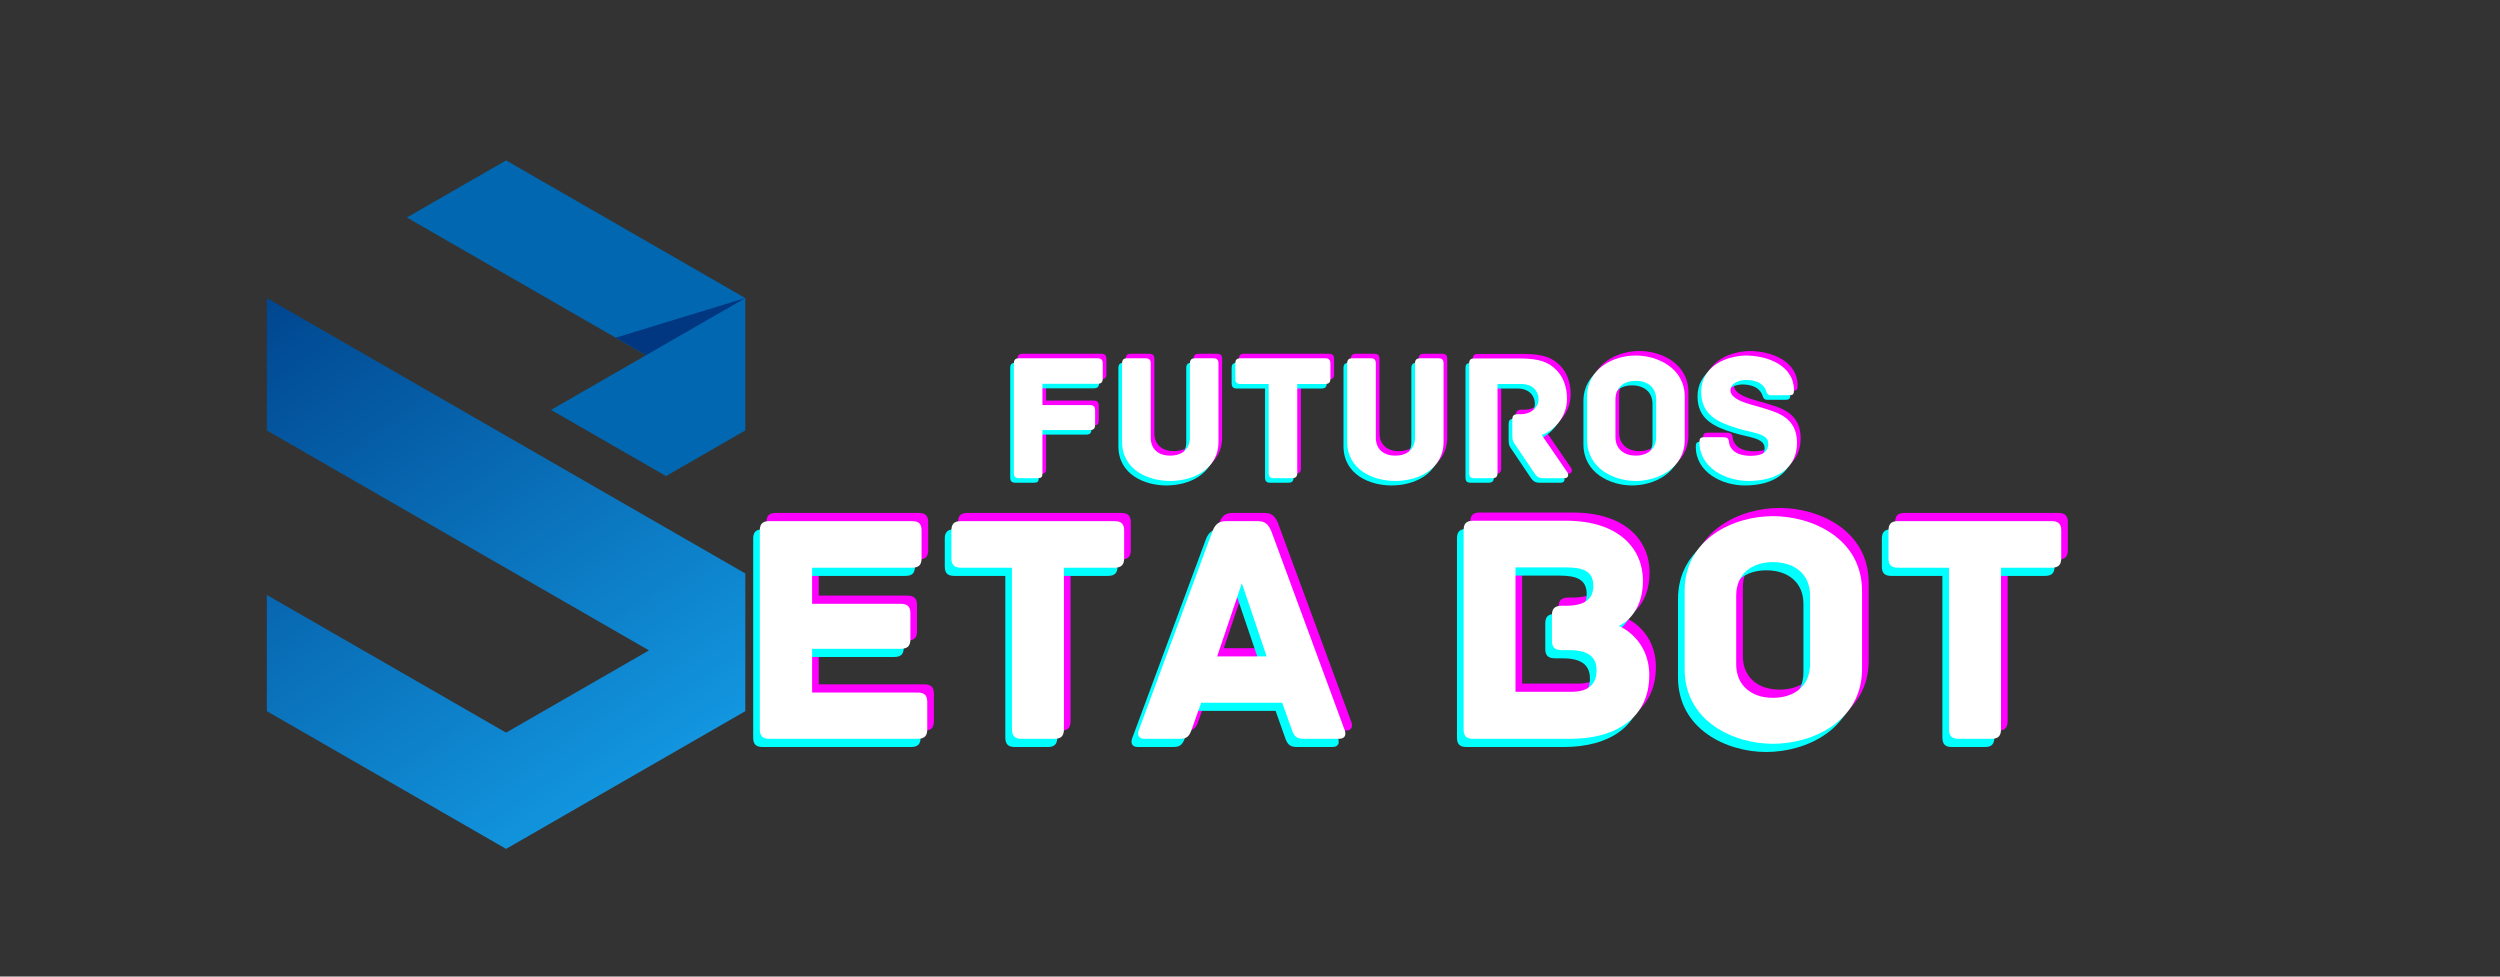 <svg xmlns="http://www.w3.org/2000/svg" xmlns:xlink="http://www.w3.org/1999/xlink" width="512" zoomAndPan="magnify" viewBox="0 0 384 150" height="200" preserveAspectRatio="xMidYMid meet" version="1.0"><rect x="0" y="0" width="384" height="150" fill="#333333" stroke="none"/><defs><g/><clipPath id="68eb31bb1a"><path d="M 62 24.637 L 114.484 24.637 L 114.484 74 L 62 74 Z M 62 24.637 " clip-rule="nonzero"/></clipPath><clipPath id="68fffe8645"><path d="M 40.984 45 L 114.484 45 L 114.484 130.387 L 40.984 130.387 Z M 40.984 45 " clip-rule="nonzero"/></clipPath><clipPath id="43a3c001d2"><path d="M 95.395 77.102 L 40.988 45.785 L 40.988 66.117 L 99.684 99.898 L 77.734 112.535 L 40.988 91.383 L 40.988 109.234 L 77.734 130.387 L 114.48 109.234 L 114.48 88.086 Z M 95.395 77.102 " clip-rule="evenodd"/></clipPath><linearGradient x1="88.8" gradientTransform="matrix(0.007, 0, 0, 0.007, 40.987, 24.635)" y1="3024.586" x2="9252.088" gradientUnits="userSpaceOnUse" y2="16409.352" id="266802c96d"><stop stop-opacity="1" stop-color="rgb(0%, 27.806%, 56.505%)" offset="0"/><stop stop-opacity="1" stop-color="rgb(0.034%, 27.954%, 56.653%)" offset="0.008"/><stop stop-opacity="1" stop-color="rgb(0.101%, 28.25%, 56.949%)" offset="0.016"/><stop stop-opacity="1" stop-color="rgb(0.168%, 28.546%, 57.245%)" offset="0.023"/><stop stop-opacity="1" stop-color="rgb(0.235%, 28.844%, 57.541%)" offset="0.031"/><stop stop-opacity="1" stop-color="rgb(0.302%, 29.14%, 57.837%)" offset="0.039"/><stop stop-opacity="1" stop-color="rgb(0.369%, 29.437%, 58.131%)" offset="0.047"/><stop stop-opacity="1" stop-color="rgb(0.436%, 29.733%, 58.427%)" offset="0.055"/><stop stop-opacity="1" stop-color="rgb(0.504%, 30.031%, 58.723%)" offset="0.062"/><stop stop-opacity="1" stop-color="rgb(0.571%, 30.327%, 59.019%)" offset="0.07"/><stop stop-opacity="1" stop-color="rgb(0.638%, 30.624%, 59.315%)" offset="0.078"/><stop stop-opacity="1" stop-color="rgb(0.705%, 30.92%, 59.612%)" offset="0.086"/><stop stop-opacity="1" stop-color="rgb(0.772%, 31.218%, 59.908%)" offset="0.094"/><stop stop-opacity="1" stop-color="rgb(0.839%, 31.514%, 60.202%)" offset="0.102"/><stop stop-opacity="1" stop-color="rgb(0.906%, 31.812%, 60.498%)" offset="0.109"/><stop stop-opacity="1" stop-color="rgb(0.974%, 32.108%, 60.794%)" offset="0.117"/><stop stop-opacity="1" stop-color="rgb(1.041%, 32.405%, 61.09%)" offset="0.125"/><stop stop-opacity="1" stop-color="rgb(1.108%, 32.701%, 61.386%)" offset="0.133"/><stop stop-opacity="1" stop-color="rgb(1.175%, 32.999%, 61.682%)" offset="0.141"/><stop stop-opacity="1" stop-color="rgb(1.242%, 33.295%, 61.978%)" offset="0.148"/><stop stop-opacity="1" stop-color="rgb(1.309%, 33.591%, 62.273%)" offset="0.156"/><stop stop-opacity="1" stop-color="rgb(1.376%, 33.888%, 62.569%)" offset="0.164"/><stop stop-opacity="1" stop-color="rgb(1.443%, 34.184%, 62.865%)" offset="0.172"/><stop stop-opacity="1" stop-color="rgb(1.511%, 34.482%, 63.161%)" offset="0.18"/><stop stop-opacity="1" stop-color="rgb(1.578%, 34.778%, 63.457%)" offset="0.188"/><stop stop-opacity="1" stop-color="rgb(1.645%, 35.075%, 63.753%)" offset="0.195"/><stop stop-opacity="1" stop-color="rgb(1.712%, 35.371%, 64.047%)" offset="0.203"/><stop stop-opacity="1" stop-color="rgb(1.779%, 35.669%, 64.343%)" offset="0.211"/><stop stop-opacity="1" stop-color="rgb(1.846%, 35.965%, 64.639%)" offset="0.219"/><stop stop-opacity="1" stop-color="rgb(1.913%, 36.263%, 64.935%)" offset="0.227"/><stop stop-opacity="1" stop-color="rgb(1.981%, 36.559%, 65.231%)" offset="0.234"/><stop stop-opacity="1" stop-color="rgb(2.048%, 36.856%, 65.527%)" offset="0.242"/><stop stop-opacity="1" stop-color="rgb(2.115%, 37.152%, 65.823%)" offset="0.25"/><stop stop-opacity="1" stop-color="rgb(2.18%, 37.45%, 66.118%)" offset="0.258"/><stop stop-opacity="1" stop-color="rgb(2.248%, 37.746%, 66.414%)" offset="0.266"/><stop stop-opacity="1" stop-color="rgb(2.315%, 38.042%, 66.71%)" offset="0.273"/><stop stop-opacity="1" stop-color="rgb(2.382%, 38.339%, 67.006%)" offset="0.281"/><stop stop-opacity="1" stop-color="rgb(2.449%, 38.635%, 67.302%)" offset="0.289"/><stop stop-opacity="1" stop-color="rgb(2.516%, 38.933%, 67.598%)" offset="0.297"/><stop stop-opacity="1" stop-color="rgb(2.583%, 39.229%, 67.894%)" offset="0.305"/><stop stop-opacity="1" stop-color="rgb(2.65%, 39.526%, 68.188%)" offset="0.312"/><stop stop-opacity="1" stop-color="rgb(2.718%, 39.822%, 68.484%)" offset="0.32"/><stop stop-opacity="1" stop-color="rgb(2.785%, 40.12%, 68.781%)" offset="0.328"/><stop stop-opacity="1" stop-color="rgb(2.852%, 40.416%, 69.077%)" offset="0.336"/><stop stop-opacity="1" stop-color="rgb(2.919%, 40.714%, 69.373%)" offset="0.344"/><stop stop-opacity="1" stop-color="rgb(2.986%, 41.01%, 69.669%)" offset="0.352"/><stop stop-opacity="1" stop-color="rgb(3.053%, 41.307%, 69.963%)" offset="0.359"/><stop stop-opacity="1" stop-color="rgb(3.12%, 41.603%, 70.259%)" offset="0.367"/><stop stop-opacity="1" stop-color="rgb(3.188%, 41.901%, 70.555%)" offset="0.372"/><stop stop-opacity="1" stop-color="rgb(3.221%, 42.049%, 70.703%)" offset="0.375"/><stop stop-opacity="1" stop-color="rgb(3.255%, 42.197%, 70.851%)" offset="0.383"/><stop stop-opacity="1" stop-color="rgb(3.322%, 42.494%, 71.147%)" offset="0.391"/><stop stop-opacity="1" stop-color="rgb(3.389%, 42.79%, 71.443%)" offset="0.398"/><stop stop-opacity="1" stop-color="rgb(3.456%, 43.086%, 71.739%)" offset="0.406"/><stop stop-opacity="1" stop-color="rgb(3.523%, 43.384%, 72.034%)" offset="0.414"/><stop stop-opacity="1" stop-color="rgb(3.59%, 43.68%, 72.33%)" offset="0.422"/><stop stop-opacity="1" stop-color="rgb(3.658%, 43.977%, 72.626%)" offset="0.43"/><stop stop-opacity="1" stop-color="rgb(3.725%, 44.273%, 72.922%)" offset="0.438"/><stop stop-opacity="1" stop-color="rgb(3.792%, 44.571%, 73.218%)" offset="0.445"/><stop stop-opacity="1" stop-color="rgb(3.859%, 44.867%, 73.514%)" offset="0.453"/><stop stop-opacity="1" stop-color="rgb(3.926%, 45.164%, 73.808%)" offset="0.461"/><stop stop-opacity="1" stop-color="rgb(3.993%, 45.461%, 74.104%)" offset="0.469"/><stop stop-opacity="1" stop-color="rgb(4.06%, 45.758%, 74.4%)" offset="0.477"/><stop stop-opacity="1" stop-color="rgb(4.128%, 46.054%, 74.696%)" offset="0.484"/><stop stop-opacity="1" stop-color="rgb(4.195%, 46.352%, 74.992%)" offset="0.492"/><stop stop-opacity="1" stop-color="rgb(4.262%, 46.648%, 75.288%)" offset="0.5"/><stop stop-opacity="1" stop-color="rgb(4.329%, 46.945%, 75.584%)" offset="0.508"/><stop stop-opacity="1" stop-color="rgb(4.396%, 47.241%, 75.879%)" offset="0.516"/><stop stop-opacity="1" stop-color="rgb(4.463%, 47.537%, 76.175%)" offset="0.523"/><stop stop-opacity="1" stop-color="rgb(4.53%, 47.835%, 76.471%)" offset="0.531"/><stop stop-opacity="1" stop-color="rgb(4.597%, 48.131%, 76.767%)" offset="0.539"/><stop stop-opacity="1" stop-color="rgb(4.663%, 48.428%, 77.063%)" offset="0.547"/><stop stop-opacity="1" stop-color="rgb(4.73%, 48.724%, 77.359%)" offset="0.555"/><stop stop-opacity="1" stop-color="rgb(4.797%, 49.022%, 77.655%)" offset="0.562"/><stop stop-opacity="1" stop-color="rgb(4.865%, 49.318%, 77.95%)" offset="0.57"/><stop stop-opacity="1" stop-color="rgb(4.932%, 49.615%, 78.246%)" offset="0.578"/><stop stop-opacity="1" stop-color="rgb(4.999%, 49.911%, 78.542%)" offset="0.586"/><stop stop-opacity="1" stop-color="rgb(5.066%, 50.209%, 78.838%)" offset="0.594"/><stop stop-opacity="1" stop-color="rgb(5.133%, 50.505%, 79.134%)" offset="0.602"/><stop stop-opacity="1" stop-color="rgb(5.2%, 50.803%, 79.43%)" offset="0.609"/><stop stop-opacity="1" stop-color="rgb(5.267%, 51.099%, 79.724%)" offset="0.617"/><stop stop-opacity="1" stop-color="rgb(5.334%, 51.396%, 80.02%)" offset="0.625"/><stop stop-opacity="1" stop-color="rgb(5.402%, 51.692%, 80.316%)" offset="0.628"/><stop stop-opacity="1" stop-color="rgb(5.435%, 51.842%, 80.464%)" offset="0.633"/><stop stop-opacity="1" stop-color="rgb(5.469%, 51.99%, 80.612%)" offset="0.641"/><stop stop-opacity="1" stop-color="rgb(5.536%, 52.286%, 80.908%)" offset="0.648"/><stop stop-opacity="1" stop-color="rgb(5.603%, 52.582%, 81.204%)" offset="0.656"/><stop stop-opacity="1" stop-color="rgb(5.67%, 52.879%, 81.5%)" offset="0.664"/><stop stop-opacity="1" stop-color="rgb(5.737%, 53.175%, 81.795%)" offset="0.672"/><stop stop-opacity="1" stop-color="rgb(5.804%, 53.473%, 82.091%)" offset="0.68"/><stop stop-opacity="1" stop-color="rgb(5.872%, 53.769%, 82.387%)" offset="0.688"/><stop stop-opacity="1" stop-color="rgb(5.939%, 54.066%, 82.683%)" offset="0.695"/><stop stop-opacity="1" stop-color="rgb(6.006%, 54.362%, 82.979%)" offset="0.703"/><stop stop-opacity="1" stop-color="rgb(6.073%, 54.66%, 83.275%)" offset="0.711"/><stop stop-opacity="1" stop-color="rgb(6.14%, 54.956%, 83.571%)" offset="0.719"/><stop stop-opacity="1" stop-color="rgb(6.207%, 55.254%, 83.865%)" offset="0.727"/><stop stop-opacity="1" stop-color="rgb(6.274%, 55.55%, 84.161%)" offset="0.734"/><stop stop-opacity="1" stop-color="rgb(6.342%, 55.847%, 84.457%)" offset="0.742"/><stop stop-opacity="1" stop-color="rgb(6.409%, 56.143%, 84.753%)" offset="0.75"/><stop stop-opacity="1" stop-color="rgb(6.476%, 56.441%, 85.049%)" offset="0.758"/><stop stop-opacity="1" stop-color="rgb(6.543%, 56.737%, 85.345%)" offset="0.766"/><stop stop-opacity="1" stop-color="rgb(6.61%, 57.033%, 85.64%)" offset="0.773"/><stop stop-opacity="1" stop-color="rgb(6.677%, 57.33%, 85.936%)" offset="0.781"/><stop stop-opacity="1" stop-color="rgb(6.744%, 57.626%, 86.232%)" offset="0.789"/><stop stop-opacity="1" stop-color="rgb(6.812%, 57.924%, 86.528%)" offset="0.797"/><stop stop-opacity="1" stop-color="rgb(6.879%, 58.22%, 86.824%)" offset="0.805"/><stop stop-opacity="1" stop-color="rgb(6.946%, 58.517%, 87.12%)" offset="0.812"/><stop stop-opacity="1" stop-color="rgb(7.013%, 58.813%, 87.416%)" offset="0.82"/><stop stop-opacity="1" stop-color="rgb(7.072%, 59.081%, 87.682%)" offset="0.828"/><stop stop-opacity="1" stop-color="rgb(7.1%, 59.2%, 87.799%)" offset="0.844"/><stop stop-opacity="1" stop-color="rgb(7.1%, 59.2%, 87.799%)" offset="0.875"/><stop stop-opacity="1" stop-color="rgb(7.1%, 59.2%, 87.799%)" offset="1"/></linearGradient><clipPath id="2d769306c1"><path d="M 94 45 L 114.484 45 L 114.484 55 L 94 55 Z M 94 45 " clip-rule="nonzero"/></clipPath></defs><g clip-path="url(#68eb31bb1a)"><path fill="#0067b0" d="M 84.637 62.961 L 102.301 73.125 L 114.48 66.117 L 114.48 45.785 L 77.734 24.637 L 62.492 33.406 L 99.238 54.559 Z M 84.637 62.961 " fill-opacity="1" fill-rule="evenodd"/></g><g clip-path="url(#68fffe8645)"><g clip-path="url(#43a3c001d2)"><path fill="url(#266802c96d)" d="M 40.988 45.785 L 40.988 130.387 L 114.48 130.387 L 114.48 45.785 Z M 40.988 45.785 " fill-rule="nonzero"/></g></g><g clip-path="url(#2d769306c1)"><path fill="#003780" d="M 99.238 54.559 L 114.48 45.785 L 94.566 51.867 Z M 99.238 54.559 " fill-opacity="1" fill-rule="evenodd"/></g><g fill="#ff00ff" fill-opacity="1"><g transform="translate(113.963, 112.223)"><g><path d="M 28 -7.109 L 11.797 -7.109 L 11.797 -13.828 L 25.422 -13.828 C 26.578 -13.828 26.891 -14.391 26.891 -15.297 L 26.891 -19.266 C 26.891 -20.172 26.578 -20.734 25.422 -20.734 L 11.797 -20.734 L 11.797 -26.281 L 27.141 -26.281 C 28.312 -26.281 28.609 -26.844 28.609 -27.75 L 28.609 -31.969 C 28.609 -32.891 28.312 -33.438 27.141 -33.438 L 5.234 -33.438 C 4.062 -33.438 3.766 -32.891 3.766 -31.969 L 3.766 -1.469 C 3.766 -0.562 4.062 0 5.234 0 L 28 0 C 29.172 0 29.484 -0.562 29.484 -1.469 L 29.484 -5.641 C 29.484 -6.562 29.172 -7.109 28 -7.109 Z M 28 -7.109 "/></g></g></g><g fill="#ff00ff" fill-opacity="1"><g transform="translate(145.83, 112.223)"><g><path d="M 26.375 -33.438 L 2.797 -33.438 C 1.625 -33.438 1.328 -32.891 1.328 -31.969 L 1.328 -27.75 C 1.328 -26.844 1.625 -26.281 2.797 -26.281 L 10.625 -26.281 L 10.625 -1.469 C 10.625 -0.312 11.188 0 12.094 0 L 17.125 0 C 18.047 0 18.609 -0.312 18.609 -1.469 L 18.609 -26.281 L 26.375 -26.281 C 27.547 -26.281 27.859 -26.844 27.859 -27.75 L 27.859 -31.969 C 27.859 -32.891 27.547 -33.438 26.375 -33.438 Z M 26.375 -33.438 "/></g></g></g><g fill="#ff00ff" fill-opacity="1"><g transform="translate(175.003, 112.223)"><g><path d="M 32.531 -1.422 L 21.297 -31.875 C 20.844 -32.938 20.328 -33.438 19.219 -33.438 L 14.328 -33.438 C 13.219 -33.438 12.656 -32.938 12.25 -31.875 L 0.969 -1.422 C 0.719 -0.812 0.719 0 1.828 0 L 7.172 0 C 8.281 0 8.688 -0.312 9.094 -1.531 L 10.516 -5.547 L 22.969 -5.547 L 24.391 -1.531 C 24.797 -0.312 25.203 0 26.328 0 L 31.672 0 C 32.781 0 32.781 -0.812 32.531 -1.422 Z M 16.766 -23.891 L 20.578 -12.656 L 12.969 -12.656 Z M 16.766 -23.891 "/></g></g></g><g fill="#ff00ff" fill-opacity="1"><g transform="translate(208.293, 112.223)"><g/></g></g><g fill="#ff00ff" fill-opacity="1"><g transform="translate(222.066, 112.223)"><g><path d="M 27.594 -17.328 C 28.062 -17.531 31.312 -19.156 31.312 -24.297 C 31.312 -29.078 27.75 -33.5 19.469 -33.5 L 5.234 -33.5 C 4.062 -33.5 3.766 -32.938 3.766 -32.016 L 3.766 -1.469 C 3.766 -0.562 4.062 0 5.234 0 L 20.172 0 C 27.25 0 32.281 -3.297 32.281 -9.766 C 32.281 -15.25 28 -17.188 27.594 -17.328 Z M 20.281 -7.219 L 11.734 -7.219 L 11.734 -26.328 L 19.469 -26.328 C 22.109 -26.328 23.688 -25.766 23.688 -23.484 C 23.688 -21.5 22.422 -20.438 19.469 -20.438 L 18.812 -20.438 C 17.641 -20.438 17.328 -19.875 17.328 -18.953 L 17.328 -15.094 C 17.328 -14.188 17.641 -13.625 18.812 -13.625 L 19.969 -13.625 C 22.422 -13.625 24.188 -12.906 24.188 -10.516 C 24.188 -8.234 22.766 -7.219 20.281 -7.219 Z M 20.281 -7.219 "/></g></g></g><g fill="#ff00ff" fill-opacity="1"><g transform="translate(256.983, 112.223)"><g><path d="M 30.047 -10.719 L 30.047 -22.719 C 30.047 -30.75 22.422 -34.203 16.359 -34.203 C 10.312 -34.203 2.797 -30.75 2.797 -22.719 L 2.797 -10.719 C 2.797 -2.688 10.312 0.766 16.359 0.766 C 22.422 0.766 30.047 -2.688 30.047 -10.719 Z M 22.062 -22.016 L 22.062 -11.438 C 22.062 -8.188 19.719 -6.297 16.359 -6.297 C 13.062 -6.297 10.719 -8.188 10.719 -11.438 L 10.719 -22.016 C 10.719 -25.266 13.062 -27.141 16.359 -27.141 C 19.719 -27.141 22.062 -25.266 22.062 -22.016 Z M 22.062 -22.016 "/></g></g></g><g fill="#ff00ff" fill-opacity="1"><g transform="translate(289.764, 112.223)"><g><path d="M 26.375 -33.438 L 2.797 -33.438 C 1.625 -33.438 1.328 -32.891 1.328 -31.969 L 1.328 -27.75 C 1.328 -26.844 1.625 -26.281 2.797 -26.281 L 10.625 -26.281 L 10.625 -1.469 C 10.625 -0.312 11.188 0 12.094 0 L 17.125 0 C 18.047 0 18.609 -0.312 18.609 -1.469 L 18.609 -26.281 L 26.375 -26.281 C 27.547 -26.281 27.859 -26.844 27.859 -27.75 L 27.859 -31.969 C 27.859 -32.891 27.547 -33.438 26.375 -33.438 Z M 26.375 -33.438 "/></g></g></g><g fill="#00ffff" fill-opacity="1"><g transform="translate(111.924, 114.741)"><g><path d="M 28 -7.109 L 11.797 -7.109 L 11.797 -13.828 L 25.422 -13.828 C 26.578 -13.828 26.891 -14.391 26.891 -15.297 L 26.891 -19.266 C 26.891 -20.172 26.578 -20.734 25.422 -20.734 L 11.797 -20.734 L 11.797 -26.281 L 27.141 -26.281 C 28.312 -26.281 28.609 -26.844 28.609 -27.75 L 28.609 -31.969 C 28.609 -32.891 28.312 -33.438 27.141 -33.438 L 5.234 -33.438 C 4.062 -33.438 3.766 -32.891 3.766 -31.969 L 3.766 -1.469 C 3.766 -0.562 4.062 0 5.234 0 L 28 0 C 29.172 0 29.484 -0.562 29.484 -1.469 L 29.484 -5.641 C 29.484 -6.562 29.172 -7.109 28 -7.109 Z M 28 -7.109 "/></g></g></g><g fill="#00ffff" fill-opacity="1"><g transform="translate(143.791, 114.741)"><g><path d="M 26.375 -33.438 L 2.797 -33.438 C 1.625 -33.438 1.328 -32.891 1.328 -31.969 L 1.328 -27.75 C 1.328 -26.844 1.625 -26.281 2.797 -26.281 L 10.625 -26.281 L 10.625 -1.469 C 10.625 -0.312 11.188 0 12.094 0 L 17.125 0 C 18.047 0 18.609 -0.312 18.609 -1.469 L 18.609 -26.281 L 26.375 -26.281 C 27.547 -26.281 27.859 -26.844 27.859 -27.75 L 27.859 -31.969 C 27.859 -32.891 27.547 -33.438 26.375 -33.438 Z M 26.375 -33.438 "/></g></g></g><g fill="#00ffff" fill-opacity="1"><g transform="translate(172.964, 114.741)"><g><path d="M 32.531 -1.422 L 21.297 -31.875 C 20.844 -32.938 20.328 -33.438 19.219 -33.438 L 14.328 -33.438 C 13.219 -33.438 12.656 -32.938 12.25 -31.875 L 0.969 -1.422 C 0.719 -0.812 0.719 0 1.828 0 L 7.172 0 C 8.281 0 8.688 -0.312 9.094 -1.531 L 10.516 -5.547 L 22.969 -5.547 L 24.391 -1.531 C 24.797 -0.312 25.203 0 26.328 0 L 31.672 0 C 32.781 0 32.781 -0.812 32.531 -1.422 Z M 16.766 -23.891 L 20.578 -12.656 L 12.969 -12.656 Z M 16.766 -23.891 "/></g></g></g><g fill="#00ffff" fill-opacity="1"><g transform="translate(206.254, 114.741)"><g/></g></g><g fill="#00ffff" fill-opacity="1"><g transform="translate(220.027, 114.741)"><g><path d="M 27.594 -17.328 C 28.062 -17.531 31.312 -19.156 31.312 -24.297 C 31.312 -29.078 27.75 -33.5 19.469 -33.5 L 5.234 -33.5 C 4.062 -33.5 3.766 -32.938 3.766 -32.016 L 3.766 -1.469 C 3.766 -0.562 4.062 0 5.234 0 L 20.172 0 C 27.25 0 32.281 -3.297 32.281 -9.766 C 32.281 -15.25 28 -17.188 27.594 -17.328 Z M 20.281 -7.219 L 11.734 -7.219 L 11.734 -26.328 L 19.469 -26.328 C 22.109 -26.328 23.688 -25.766 23.688 -23.484 C 23.688 -21.5 22.422 -20.438 19.469 -20.438 L 18.812 -20.438 C 17.641 -20.438 17.328 -19.875 17.328 -18.953 L 17.328 -15.094 C 17.328 -14.188 17.641 -13.625 18.812 -13.625 L 19.969 -13.625 C 22.422 -13.625 24.188 -12.906 24.188 -10.516 C 24.188 -8.234 22.766 -7.219 20.281 -7.219 Z M 20.281 -7.219 "/></g></g></g><g fill="#00ffff" fill-opacity="1"><g transform="translate(254.943, 114.741)"><g><path d="M 30.047 -10.719 L 30.047 -22.719 C 30.047 -30.75 22.422 -34.203 16.359 -34.203 C 10.312 -34.203 2.797 -30.75 2.797 -22.719 L 2.797 -10.719 C 2.797 -2.688 10.312 0.766 16.359 0.766 C 22.422 0.766 30.047 -2.688 30.047 -10.719 Z M 22.062 -22.016 L 22.062 -11.438 C 22.062 -8.188 19.719 -6.297 16.359 -6.297 C 13.062 -6.297 10.719 -8.188 10.719 -11.438 L 10.719 -22.016 C 10.719 -25.266 13.062 -27.141 16.359 -27.141 C 19.719 -27.141 22.062 -25.266 22.062 -22.016 Z M 22.062 -22.016 "/></g></g></g><g fill="#00ffff" fill-opacity="1"><g transform="translate(287.725, 114.741)"><g><path d="M 26.375 -33.438 L 2.797 -33.438 C 1.625 -33.438 1.328 -32.891 1.328 -31.969 L 1.328 -27.75 C 1.328 -26.844 1.625 -26.281 2.797 -26.281 L 10.625 -26.281 L 10.625 -1.469 C 10.625 -0.312 11.188 0 12.094 0 L 17.125 0 C 18.047 0 18.609 -0.312 18.609 -1.469 L 18.609 -26.281 L 26.375 -26.281 C 27.547 -26.281 27.859 -26.844 27.859 -27.75 L 27.859 -31.969 C 27.859 -32.891 27.547 -33.438 26.375 -33.438 Z M 26.375 -33.438 "/></g></g></g><g fill="#ffffff" fill-opacity="1"><g transform="translate(112.943, 113.482)"><g><path d="M 28 -7.109 L 11.797 -7.109 L 11.797 -13.828 L 25.422 -13.828 C 26.578 -13.828 26.891 -14.391 26.891 -15.297 L 26.891 -19.266 C 26.891 -20.172 26.578 -20.734 25.422 -20.734 L 11.797 -20.734 L 11.797 -26.281 L 27.141 -26.281 C 28.312 -26.281 28.609 -26.844 28.609 -27.75 L 28.609 -31.969 C 28.609 -32.891 28.312 -33.438 27.141 -33.438 L 5.234 -33.438 C 4.062 -33.438 3.766 -32.891 3.766 -31.969 L 3.766 -1.469 C 3.766 -0.562 4.062 0 5.234 0 L 28 0 C 29.172 0 29.484 -0.562 29.484 -1.469 L 29.484 -5.641 C 29.484 -6.562 29.172 -7.109 28 -7.109 Z M 28 -7.109 "/></g></g></g><g fill="#ffffff" fill-opacity="1"><g transform="translate(144.81, 113.482)"><g><path d="M 26.375 -33.438 L 2.797 -33.438 C 1.625 -33.438 1.328 -32.891 1.328 -31.969 L 1.328 -27.75 C 1.328 -26.844 1.625 -26.281 2.797 -26.281 L 10.625 -26.281 L 10.625 -1.469 C 10.625 -0.312 11.188 0 12.094 0 L 17.125 0 C 18.047 0 18.609 -0.312 18.609 -1.469 L 18.609 -26.281 L 26.375 -26.281 C 27.547 -26.281 27.859 -26.844 27.859 -27.75 L 27.859 -31.969 C 27.859 -32.891 27.547 -33.438 26.375 -33.438 Z M 26.375 -33.438 "/></g></g></g><g fill="#ffffff" fill-opacity="1"><g transform="translate(173.983, 113.482)"><g><path d="M 32.531 -1.422 L 21.297 -31.875 C 20.844 -32.938 20.328 -33.438 19.219 -33.438 L 14.328 -33.438 C 13.219 -33.438 12.656 -32.938 12.25 -31.875 L 0.969 -1.422 C 0.719 -0.812 0.719 0 1.828 0 L 7.172 0 C 8.281 0 8.688 -0.312 9.094 -1.531 L 10.516 -5.547 L 22.969 -5.547 L 24.391 -1.531 C 24.797 -0.312 25.203 0 26.328 0 L 31.672 0 C 32.781 0 32.781 -0.812 32.531 -1.422 Z M 16.766 -23.891 L 20.578 -12.656 L 12.969 -12.656 Z M 16.766 -23.891 "/></g></g></g><g fill="#ffffff" fill-opacity="1"><g transform="translate(207.273, 113.482)"><g/></g></g><g fill="#ffffff" fill-opacity="1"><g transform="translate(221.047, 113.482)"><g><path d="M 27.594 -17.328 C 28.062 -17.531 31.312 -19.156 31.312 -24.297 C 31.312 -29.078 27.75 -33.5 19.469 -33.5 L 5.234 -33.5 C 4.062 -33.5 3.766 -32.938 3.766 -32.016 L 3.766 -1.469 C 3.766 -0.562 4.062 0 5.234 0 L 20.172 0 C 27.25 0 32.281 -3.297 32.281 -9.766 C 32.281 -15.25 28 -17.188 27.594 -17.328 Z M 20.281 -7.219 L 11.734 -7.219 L 11.734 -26.328 L 19.469 -26.328 C 22.109 -26.328 23.688 -25.766 23.688 -23.484 C 23.688 -21.5 22.422 -20.438 19.469 -20.438 L 18.812 -20.438 C 17.641 -20.438 17.328 -19.875 17.328 -18.953 L 17.328 -15.094 C 17.328 -14.188 17.641 -13.625 18.812 -13.625 L 19.969 -13.625 C 22.422 -13.625 24.188 -12.906 24.188 -10.516 C 24.188 -8.234 22.766 -7.219 20.281 -7.219 Z M 20.281 -7.219 "/></g></g></g><g fill="#ffffff" fill-opacity="1"><g transform="translate(255.963, 113.482)"><g><path d="M 30.047 -10.719 L 30.047 -22.719 C 30.047 -30.75 22.422 -34.203 16.359 -34.203 C 10.312 -34.203 2.797 -30.75 2.797 -22.719 L 2.797 -10.719 C 2.797 -2.688 10.312 0.766 16.359 0.766 C 22.422 0.766 30.047 -2.688 30.047 -10.719 Z M 22.062 -22.016 L 22.062 -11.438 C 22.062 -8.188 19.719 -6.297 16.359 -6.297 C 13.062 -6.297 10.719 -8.188 10.719 -11.438 L 10.719 -22.016 C 10.719 -25.266 13.062 -27.141 16.359 -27.141 C 19.719 -27.141 22.062 -25.266 22.062 -22.016 Z M 22.062 -22.016 "/></g></g></g><g fill="#ffffff" fill-opacity="1"><g transform="translate(288.745, 113.482)"><g><path d="M 26.375 -33.438 L 2.797 -33.438 C 1.625 -33.438 1.328 -32.891 1.328 -31.969 L 1.328 -27.75 C 1.328 -26.844 1.625 -26.281 2.797 -26.281 L 10.625 -26.281 L 10.625 -1.469 C 10.625 -0.312 11.188 0 12.094 0 L 17.125 0 C 18.047 0 18.609 -0.312 18.609 -1.469 L 18.609 -26.281 L 26.375 -26.281 C 27.547 -26.281 27.859 -26.844 27.859 -27.75 L 27.859 -31.969 C 27.859 -32.891 27.547 -33.438 26.375 -33.438 Z M 26.375 -33.438 "/></g></g></g><g fill="#ff00ff" fill-opacity="1"><g transform="translate(154.21, 72.757)"><g><path d="M 14.922 -18.422 L 2.891 -18.422 C 2.234 -18.422 2.078 -18.109 2.078 -17.609 L 2.078 -0.812 C 2.078 -0.312 2.234 0 2.891 0 L 5.656 0 C 6.297 0 6.469 -0.109 6.469 -0.844 L 6.469 -7.391 L 13.75 -7.391 C 14.391 -7.391 14.562 -7.703 14.562 -8.203 L 14.562 -10.422 C 14.562 -10.922 14.391 -11.234 13.75 -11.234 L 6.469 -11.234 L 6.469 -14.5 L 14.922 -14.5 C 15.562 -14.5 15.734 -14.812 15.734 -15.312 L 15.734 -17.609 C 15.734 -18.109 15.562 -18.422 14.922 -18.422 Z M 14.922 -18.422 "/></g></g></g><g fill="#ff00ff" fill-opacity="1"><g transform="translate(171.064, 72.757)"><g><path d="M 15.844 -18.422 L 13.078 -18.422 C 12.578 -18.422 12.266 -18.25 12.266 -17.609 L 12.266 -6.25 C 12.266 -4.484 11.094 -3.469 9.234 -3.469 C 7.391 -3.469 6.25 -4.484 6.25 -6.25 L 6.25 -17.609 C 6.25 -18.25 5.938 -18.422 5.438 -18.422 L 2.656 -18.422 C 2.156 -18.422 1.844 -18.25 1.844 -17.609 L 1.844 -5.625 C 1.844 -1.234 5.906 0.422 9.234 0.422 C 12.578 0.422 16.656 -1.234 16.656 -5.625 L 16.656 -17.609 C 16.656 -18.25 16.359 -18.422 15.844 -18.422 Z M 15.844 -18.422 "/></g></g></g><g fill="#ff00ff" fill-opacity="1"><g transform="translate(189.569, 72.757)"><g><path d="M 14.531 -18.422 L 1.547 -18.422 C 0.891 -18.422 0.734 -18.109 0.734 -17.609 L 0.734 -15.281 C 0.734 -14.781 0.891 -14.469 1.547 -14.469 L 5.859 -14.469 L 5.859 -0.812 C 5.859 -0.172 6.156 0 6.656 0 L 9.438 0 C 9.938 0 10.25 -0.172 10.25 -0.812 L 10.25 -14.469 L 14.531 -14.469 C 15.172 -14.469 15.344 -14.781 15.344 -15.281 L 15.344 -17.609 C 15.344 -18.109 15.172 -18.422 14.531 -18.422 Z M 14.531 -18.422 "/></g></g></g><g fill="#ff00ff" fill-opacity="1"><g transform="translate(205.639, 72.757)"><g><path d="M 15.844 -18.422 L 13.078 -18.422 C 12.578 -18.422 12.266 -18.25 12.266 -17.609 L 12.266 -6.25 C 12.266 -4.484 11.094 -3.469 9.234 -3.469 C 7.391 -3.469 6.25 -4.484 6.25 -6.25 L 6.25 -17.609 C 6.25 -18.25 5.938 -18.422 5.438 -18.422 L 2.656 -18.422 C 2.156 -18.422 1.844 -18.25 1.844 -17.609 L 1.844 -5.625 C 1.844 -1.234 5.906 0.422 9.234 0.422 C 12.578 0.422 16.656 -1.234 16.656 -5.625 L 16.656 -17.609 C 16.656 -18.25 16.359 -18.422 15.844 -18.422 Z M 15.844 -18.422 "/></g></g></g><g fill="#ff00ff" fill-opacity="1"><g transform="translate(224.144, 72.757)"><g><path d="M 17.172 -0.891 L 13.219 -6.641 C 14.953 -7.219 17.109 -9.266 17.109 -12.203 C 17.109 -14 16.516 -15.594 15.484 -16.609 C 14.312 -17.781 12.969 -18.391 9.906 -18.391 L 2.859 -18.391 C 2.219 -18.391 2.078 -18.094 2.078 -17.578 L 2.078 -0.812 C 2.078 -0.172 2.359 0 2.859 0 L 5.625 0 C 6.125 0 6.438 -0.172 6.438 -0.812 L 6.438 -14.469 L 10.156 -14.469 C 11.625 -14.469 12.734 -13.547 12.734 -12.094 C 12.734 -10.781 11.453 -9.828 10.078 -9.828 L 9.516 -9.828 C 8.875 -9.828 8.703 -9.516 8.703 -9.016 L 8.703 -6.781 C 8.703 -5.984 8.766 -5.688 9.016 -5.344 L 12.047 -0.844 C 12.438 -0.25 12.766 0 13.438 0 L 16.75 0 C 17.281 0 17.422 -0.5 17.172 -0.891 Z M 17.172 -0.891 "/></g></g></g><g fill="#ff00ff" fill-opacity="1"><g transform="translate(242.79, 72.757)"><g><path d="M 16.547 -5.906 L 16.547 -12.516 C 16.547 -16.938 12.344 -18.844 9.016 -18.844 C 5.688 -18.844 1.547 -16.938 1.547 -12.516 L 1.547 -5.906 C 1.547 -1.484 5.688 0.422 9.016 0.422 C 12.344 0.422 16.547 -1.484 16.547 -5.906 Z M 12.156 -12.125 L 12.156 -6.297 C 12.156 -4.516 10.859 -3.469 9.016 -3.469 C 7.203 -3.469 5.906 -4.516 5.906 -6.297 L 5.906 -12.125 C 5.906 -13.922 7.203 -14.953 9.016 -14.953 C 10.859 -14.953 12.156 -13.922 12.156 -12.125 Z M 12.156 -12.125 "/></g></g></g><g fill="#ff00ff" fill-opacity="1"><g transform="translate(260.847, 72.757)"><g><path d="M 10.75 -10.703 C 9.625 -11.141 5.516 -11.766 5.516 -13.469 C 5.516 -14.734 7.062 -15.094 7.984 -15.094 C 8.812 -15.094 9.828 -14.844 10.359 -14.344 C 10.703 -14 10.844 -13.781 10.953 -13.5 C 11.094 -13.125 11.172 -12.734 11.703 -12.734 L 14.453 -12.734 C 15.094 -12.734 15.266 -12.859 15.266 -13.531 C 15.266 -17.219 11.375 -18.844 7.812 -18.844 C 4.312 -18.703 1.016 -16.906 1.016 -13.266 C 1.016 -9.719 3.609 -8.594 6.438 -7.703 C 8.812 -6.938 11.312 -6.922 11.312 -5.344 C 11.312 -3.781 10.078 -3.438 8.562 -3.438 C 7.531 -3.438 6.391 -3.703 5.828 -4.375 C 5.453 -4.781 5.312 -5.156 5.297 -5.516 C 5.234 -6.219 4.922 -6.297 4.281 -6.297 L 1.562 -6.297 C 0.922 -6.297 0.75 -6.156 0.75 -5.516 C 0.75 -1.594 4.781 0.422 8.281 0.422 C 12.594 0.422 15.734 -1.484 15.734 -5.453 C 15.734 -9.266 12.766 -10.078 10.75 -10.703 Z M 10.75 -10.703 "/></g></g></g><g fill="#00ffff" fill-opacity="1"><g transform="translate(153.087, 74.145)"><g><path d="M 14.922 -18.422 L 2.891 -18.422 C 2.234 -18.422 2.078 -18.109 2.078 -17.609 L 2.078 -0.812 C 2.078 -0.312 2.234 0 2.891 0 L 5.656 0 C 6.297 0 6.469 -0.109 6.469 -0.844 L 6.469 -7.391 L 13.75 -7.391 C 14.391 -7.391 14.562 -7.703 14.562 -8.203 L 14.562 -10.422 C 14.562 -10.922 14.391 -11.234 13.75 -11.234 L 6.469 -11.234 L 6.469 -14.5 L 14.922 -14.5 C 15.562 -14.5 15.734 -14.812 15.734 -15.312 L 15.734 -17.609 C 15.734 -18.109 15.562 -18.422 14.922 -18.422 Z M 14.922 -18.422 "/></g></g></g><g fill="#00ffff" fill-opacity="1"><g transform="translate(169.94, 74.145)"><g><path d="M 15.844 -18.422 L 13.078 -18.422 C 12.578 -18.422 12.266 -18.25 12.266 -17.609 L 12.266 -6.25 C 12.266 -4.484 11.094 -3.469 9.234 -3.469 C 7.391 -3.469 6.25 -4.484 6.25 -6.25 L 6.25 -17.609 C 6.25 -18.25 5.938 -18.422 5.438 -18.422 L 2.656 -18.422 C 2.156 -18.422 1.844 -18.25 1.844 -17.609 L 1.844 -5.625 C 1.844 -1.234 5.906 0.422 9.234 0.422 C 12.578 0.422 16.656 -1.234 16.656 -5.625 L 16.656 -17.609 C 16.656 -18.25 16.359 -18.422 15.844 -18.422 Z M 15.844 -18.422 "/></g></g></g><g fill="#00ffff" fill-opacity="1"><g transform="translate(188.446, 74.145)"><g><path d="M 14.531 -18.422 L 1.547 -18.422 C 0.891 -18.422 0.734 -18.109 0.734 -17.609 L 0.734 -15.281 C 0.734 -14.781 0.891 -14.469 1.547 -14.469 L 5.859 -14.469 L 5.859 -0.812 C 5.859 -0.172 6.156 0 6.656 0 L 9.438 0 C 9.938 0 10.25 -0.172 10.25 -0.812 L 10.25 -14.469 L 14.531 -14.469 C 15.172 -14.469 15.344 -14.781 15.344 -15.281 L 15.344 -17.609 C 15.344 -18.109 15.172 -18.422 14.531 -18.422 Z M 14.531 -18.422 "/></g></g></g><g fill="#00ffff" fill-opacity="1"><g transform="translate(204.516, 74.145)"><g><path d="M 15.844 -18.422 L 13.078 -18.422 C 12.578 -18.422 12.266 -18.25 12.266 -17.609 L 12.266 -6.25 C 12.266 -4.484 11.094 -3.469 9.234 -3.469 C 7.391 -3.469 6.25 -4.484 6.25 -6.25 L 6.25 -17.609 C 6.25 -18.25 5.938 -18.422 5.438 -18.422 L 2.656 -18.422 C 2.156 -18.422 1.844 -18.25 1.844 -17.609 L 1.844 -5.625 C 1.844 -1.234 5.906 0.422 9.234 0.422 C 12.578 0.422 16.656 -1.234 16.656 -5.625 L 16.656 -17.609 C 16.656 -18.25 16.359 -18.422 15.844 -18.422 Z M 15.844 -18.422 "/></g></g></g><g fill="#00ffff" fill-opacity="1"><g transform="translate(223.021, 74.145)"><g><path d="M 17.172 -0.891 L 13.219 -6.641 C 14.953 -7.219 17.109 -9.266 17.109 -12.203 C 17.109 -14 16.516 -15.594 15.484 -16.609 C 14.312 -17.781 12.969 -18.391 9.906 -18.391 L 2.859 -18.391 C 2.219 -18.391 2.078 -18.094 2.078 -17.578 L 2.078 -0.812 C 2.078 -0.172 2.359 0 2.859 0 L 5.625 0 C 6.125 0 6.438 -0.172 6.438 -0.812 L 6.438 -14.469 L 10.156 -14.469 C 11.625 -14.469 12.734 -13.547 12.734 -12.094 C 12.734 -10.781 11.453 -9.828 10.078 -9.828 L 9.516 -9.828 C 8.875 -9.828 8.703 -9.516 8.703 -9.016 L 8.703 -6.781 C 8.703 -5.984 8.766 -5.688 9.016 -5.344 L 12.047 -0.844 C 12.438 -0.25 12.766 0 13.438 0 L 16.75 0 C 17.281 0 17.422 -0.5 17.172 -0.891 Z M 17.172 -0.891 "/></g></g></g><g fill="#00ffff" fill-opacity="1"><g transform="translate(241.667, 74.145)"><g><path d="M 16.547 -5.906 L 16.547 -12.516 C 16.547 -16.938 12.344 -18.844 9.016 -18.844 C 5.688 -18.844 1.547 -16.938 1.547 -12.516 L 1.547 -5.906 C 1.547 -1.484 5.688 0.422 9.016 0.422 C 12.344 0.422 16.547 -1.484 16.547 -5.906 Z M 12.156 -12.125 L 12.156 -6.297 C 12.156 -4.516 10.859 -3.469 9.016 -3.469 C 7.203 -3.469 5.906 -4.516 5.906 -6.297 L 5.906 -12.125 C 5.906 -13.922 7.203 -14.953 9.016 -14.953 C 10.859 -14.953 12.156 -13.922 12.156 -12.125 Z M 12.156 -12.125 "/></g></g></g><g fill="#00ffff" fill-opacity="1"><g transform="translate(259.724, 74.145)"><g><path d="M 10.75 -10.703 C 9.625 -11.141 5.516 -11.766 5.516 -13.469 C 5.516 -14.734 7.062 -15.094 7.984 -15.094 C 8.812 -15.094 9.828 -14.844 10.359 -14.344 C 10.703 -14 10.844 -13.781 10.953 -13.5 C 11.094 -13.125 11.172 -12.734 11.703 -12.734 L 14.453 -12.734 C 15.094 -12.734 15.266 -12.859 15.266 -13.531 C 15.266 -17.219 11.375 -18.844 7.812 -18.844 C 4.312 -18.703 1.016 -16.906 1.016 -13.266 C 1.016 -9.719 3.609 -8.594 6.438 -7.703 C 8.812 -6.938 11.312 -6.922 11.312 -5.344 C 11.312 -3.781 10.078 -3.438 8.562 -3.438 C 7.531 -3.438 6.391 -3.703 5.828 -4.375 C 5.453 -4.781 5.312 -5.156 5.297 -5.516 C 5.234 -6.219 4.922 -6.297 4.281 -6.297 L 1.562 -6.297 C 0.922 -6.297 0.75 -6.156 0.75 -5.516 C 0.75 -1.594 4.781 0.422 8.281 0.422 C 12.594 0.422 15.734 -1.484 15.734 -5.453 C 15.734 -9.266 12.766 -10.078 10.75 -10.703 Z M 10.75 -10.703 "/></g></g></g><g fill="#ffffff" fill-opacity="1"><g transform="translate(153.648, 73.451)"><g><path d="M 14.922 -18.422 L 2.891 -18.422 C 2.234 -18.422 2.078 -18.109 2.078 -17.609 L 2.078 -0.812 C 2.078 -0.312 2.234 0 2.891 0 L 5.656 0 C 6.297 0 6.469 -0.109 6.469 -0.844 L 6.469 -7.391 L 13.75 -7.391 C 14.391 -7.391 14.562 -7.703 14.562 -8.203 L 14.562 -10.422 C 14.562 -10.922 14.391 -11.234 13.75 -11.234 L 6.469 -11.234 L 6.469 -14.5 L 14.922 -14.5 C 15.562 -14.5 15.734 -14.812 15.734 -15.312 L 15.734 -17.609 C 15.734 -18.109 15.562 -18.422 14.922 -18.422 Z M 14.922 -18.422 "/></g></g></g><g fill="#ffffff" fill-opacity="1"><g transform="translate(170.502, 73.451)"><g><path d="M 15.844 -18.422 L 13.078 -18.422 C 12.578 -18.422 12.266 -18.25 12.266 -17.609 L 12.266 -6.25 C 12.266 -4.484 11.094 -3.469 9.234 -3.469 C 7.391 -3.469 6.25 -4.484 6.25 -6.25 L 6.25 -17.609 C 6.25 -18.25 5.938 -18.422 5.438 -18.422 L 2.656 -18.422 C 2.156 -18.422 1.844 -18.25 1.844 -17.609 L 1.844 -5.625 C 1.844 -1.234 5.906 0.422 9.234 0.422 C 12.578 0.422 16.656 -1.234 16.656 -5.625 L 16.656 -17.609 C 16.656 -18.25 16.359 -18.422 15.844 -18.422 Z M 15.844 -18.422 "/></g></g></g><g fill="#ffffff" fill-opacity="1"><g transform="translate(189.007, 73.451)"><g><path d="M 14.531 -18.422 L 1.547 -18.422 C 0.891 -18.422 0.734 -18.109 0.734 -17.609 L 0.734 -15.281 C 0.734 -14.781 0.891 -14.469 1.547 -14.469 L 5.859 -14.469 L 5.859 -0.812 C 5.859 -0.172 6.156 0 6.656 0 L 9.438 0 C 9.938 0 10.25 -0.172 10.25 -0.812 L 10.25 -14.469 L 14.531 -14.469 C 15.172 -14.469 15.344 -14.781 15.344 -15.281 L 15.344 -17.609 C 15.344 -18.109 15.172 -18.422 14.531 -18.422 Z M 14.531 -18.422 "/></g></g></g><g fill="#ffffff" fill-opacity="1"><g transform="translate(205.077, 73.451)"><g><path d="M 15.844 -18.422 L 13.078 -18.422 C 12.578 -18.422 12.266 -18.25 12.266 -17.609 L 12.266 -6.25 C 12.266 -4.484 11.094 -3.469 9.234 -3.469 C 7.391 -3.469 6.25 -4.484 6.25 -6.25 L 6.25 -17.609 C 6.25 -18.25 5.938 -18.422 5.438 -18.422 L 2.656 -18.422 C 2.156 -18.422 1.844 -18.25 1.844 -17.609 L 1.844 -5.625 C 1.844 -1.234 5.906 0.422 9.234 0.422 C 12.578 0.422 16.656 -1.234 16.656 -5.625 L 16.656 -17.609 C 16.656 -18.25 16.359 -18.422 15.844 -18.422 Z M 15.844 -18.422 "/></g></g></g><g fill="#ffffff" fill-opacity="1"><g transform="translate(223.583, 73.451)"><g><path d="M 17.172 -0.891 L 13.219 -6.641 C 14.953 -7.219 17.109 -9.266 17.109 -12.203 C 17.109 -14 16.516 -15.594 15.484 -16.609 C 14.312 -17.781 12.969 -18.391 9.906 -18.391 L 2.859 -18.391 C 2.219 -18.391 2.078 -18.094 2.078 -17.578 L 2.078 -0.812 C 2.078 -0.172 2.359 0 2.859 0 L 5.625 0 C 6.125 0 6.438 -0.172 6.438 -0.812 L 6.438 -14.469 L 10.156 -14.469 C 11.625 -14.469 12.734 -13.547 12.734 -12.094 C 12.734 -10.781 11.453 -9.828 10.078 -9.828 L 9.516 -9.828 C 8.875 -9.828 8.703 -9.516 8.703 -9.016 L 8.703 -6.781 C 8.703 -5.984 8.766 -5.688 9.016 -5.344 L 12.047 -0.844 C 12.438 -0.25 12.766 0 13.438 0 L 16.75 0 C 17.281 0 17.422 -0.5 17.172 -0.891 Z M 17.172 -0.891 "/></g></g></g><g fill="#ffffff" fill-opacity="1"><g transform="translate(242.228, 73.451)"><g><path d="M 16.547 -5.906 L 16.547 -12.516 C 16.547 -16.938 12.344 -18.844 9.016 -18.844 C 5.688 -18.844 1.547 -16.938 1.547 -12.516 L 1.547 -5.906 C 1.547 -1.484 5.688 0.422 9.016 0.422 C 12.344 0.422 16.547 -1.484 16.547 -5.906 Z M 12.156 -12.125 L 12.156 -6.297 C 12.156 -4.516 10.859 -3.469 9.016 -3.469 C 7.203 -3.469 5.906 -4.516 5.906 -6.297 L 5.906 -12.125 C 5.906 -13.922 7.203 -14.953 9.016 -14.953 C 10.859 -14.953 12.156 -13.922 12.156 -12.125 Z M 12.156 -12.125 "/></g></g></g><g fill="#ffffff" fill-opacity="1"><g transform="translate(260.286, 73.451)"><g><path d="M 10.75 -10.703 C 9.625 -11.141 5.516 -11.766 5.516 -13.469 C 5.516 -14.734 7.062 -15.094 7.984 -15.094 C 8.812 -15.094 9.828 -14.844 10.359 -14.344 C 10.703 -14 10.844 -13.781 10.953 -13.5 C 11.094 -13.125 11.172 -12.734 11.703 -12.734 L 14.453 -12.734 C 15.094 -12.734 15.266 -12.859 15.266 -13.531 C 15.266 -17.219 11.375 -18.844 7.812 -18.844 C 4.312 -18.703 1.016 -16.906 1.016 -13.266 C 1.016 -9.719 3.609 -8.594 6.438 -7.703 C 8.812 -6.938 11.312 -6.922 11.312 -5.344 C 11.312 -3.781 10.078 -3.438 8.562 -3.438 C 7.531 -3.438 6.391 -3.703 5.828 -4.375 C 5.453 -4.781 5.312 -5.156 5.297 -5.516 C 5.234 -6.219 4.922 -6.297 4.281 -6.297 L 1.562 -6.297 C 0.922 -6.297 0.75 -6.156 0.75 -5.516 C 0.75 -1.594 4.781 0.422 8.281 0.422 C 12.594 0.422 15.734 -1.484 15.734 -5.453 C 15.734 -9.266 12.766 -10.078 10.75 -10.703 Z M 10.75 -10.703 "/></g></g></g></svg>